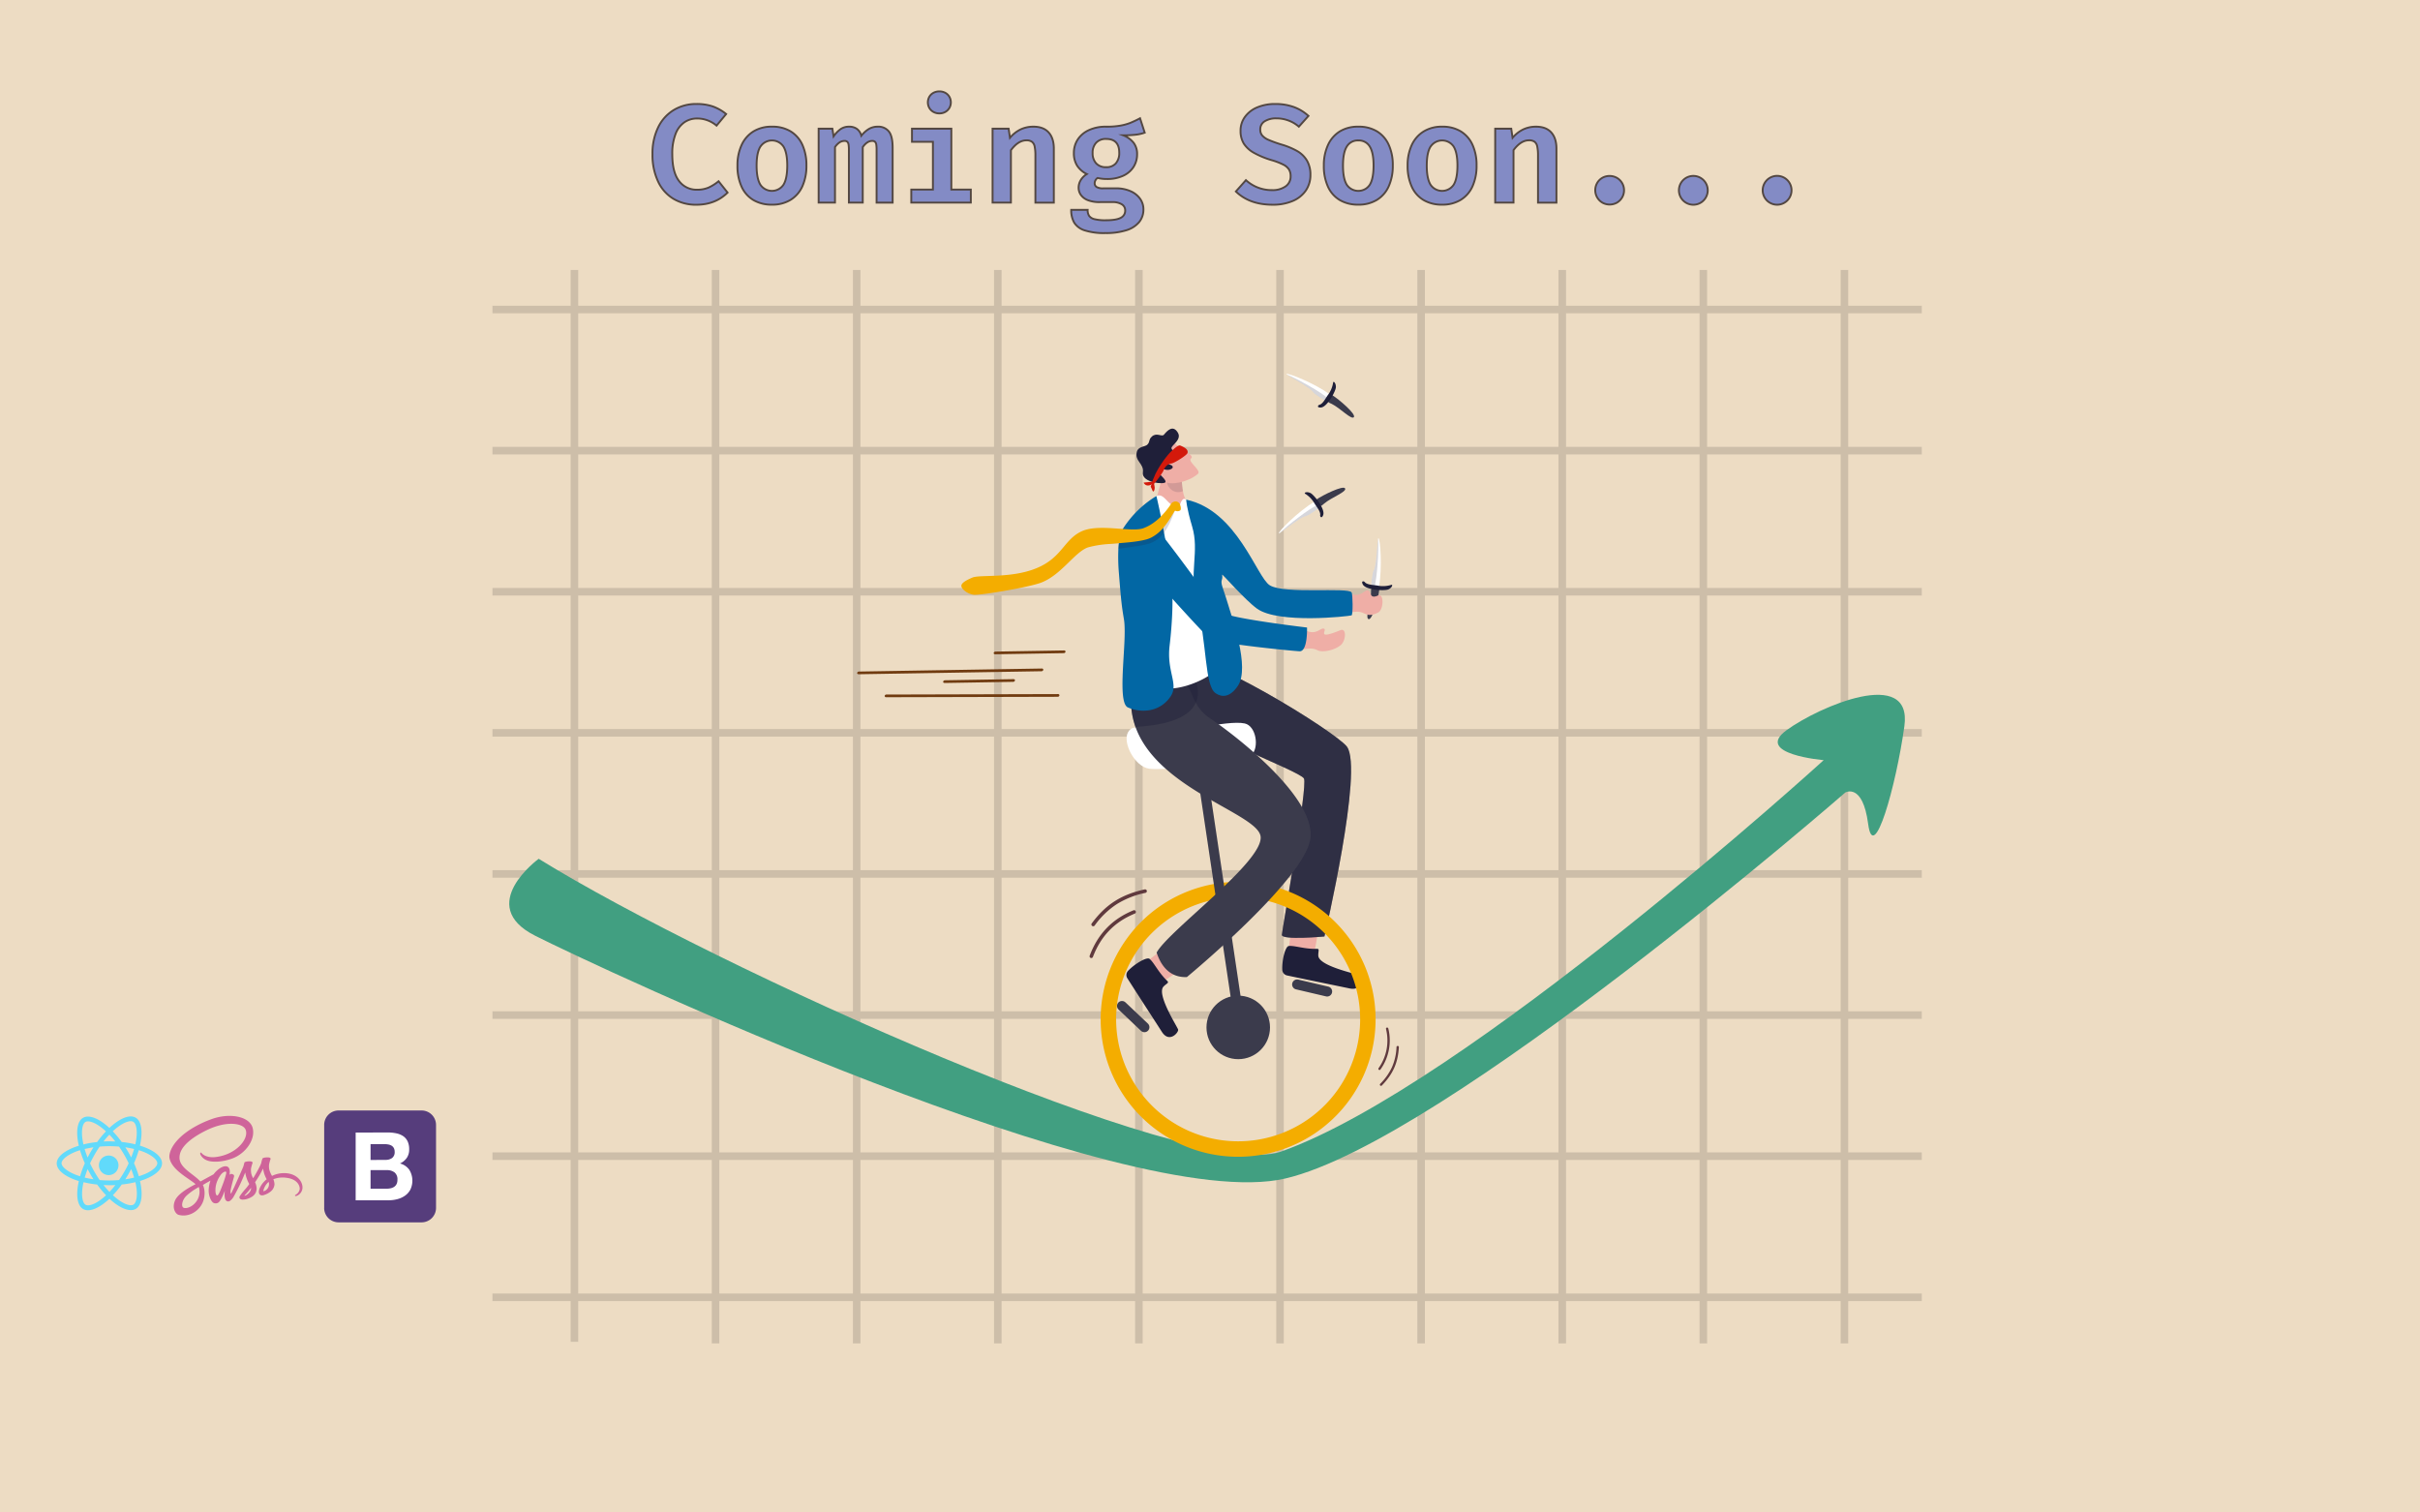 <svg id="b548483c-01d4-4da1-992d-eccd9125a22d" data-name="a73a0e4b-d520-4eaa-9ad4-c1f72439f765" xmlns="http://www.w3.org/2000/svg" width="1280" height="800" viewBox="0 0 1280 800"><rect x="0" y="0" width="1280" height="800" fill="#333333" stroke="none"/><polyline points="0 0 1280 0 1280 800 0 800" fill="#eddcc3"/><g opacity="0.16"><polyline points="303.84 142.81 303.84 163.71 303.84 238.35 303.84 312.99 303.84 387.62 303.84 462.26 303.84 536.9 303.84 611.54 303.84 686.17 303.84 709.72" fill="none" stroke="#231f20" stroke-miterlimit="10" stroke-width="4"/><polyline points="378.48 710.57 378.48 709.72 378.48 686.17 378.48 611.54 378.48 536.9 378.48 462.26 378.48 387.62 378.48 312.99 378.48 238.35 378.48 163.71 378.48 142.81" fill="none" stroke="#231f20" stroke-miterlimit="10" stroke-width="4"/><polyline points="453.12 710.57 453.12 709.72 453.12 686.17 453.12 611.54 453.12 536.9 453.12 462.26 453.12 387.62 453.12 312.99 453.12 238.35 453.12 163.71 453.12 142.81" fill="none" stroke="#231f20" stroke-miterlimit="10" stroke-width="4"/><polyline points="527.76 710.57 527.76 709.72 527.76 686.17 527.76 611.54 527.76 536.9 527.76 462.26 527.76 387.62 527.76 312.99 527.76 238.35 527.76 163.71 527.76 142.81" fill="none" stroke="#231f20" stroke-miterlimit="10" stroke-width="4"/><polyline points="602.39 710.57 602.39 709.72 602.39 686.17 602.39 611.54 602.39 536.9 602.39 462.26 602.39 387.62 602.39 312.99 602.39 238.35 602.39 163.71 602.39 142.81" fill="none" stroke="#231f20" stroke-miterlimit="10" stroke-width="4"/><polyline points="677.03 710.57 677.03 709.72 677.03 686.17 677.03 611.54 677.03 536.9 677.03 462.26 677.03 387.62 677.03 312.99 677.03 238.35 677.03 163.71 677.03 142.81" fill="none" stroke="#231f20" stroke-miterlimit="10" stroke-width="4"/><polyline points="751.67 710.57 751.67 709.72 751.67 686.17 751.67 611.54 751.67 536.9 751.67 462.26 751.67 387.62 751.67 312.99 751.67 238.35 751.67 163.71 751.67 142.81" fill="none" stroke="#231f20" stroke-miterlimit="10" stroke-width="4"/><polyline points="826.31 710.57 826.31 709.72 826.31 686.17 826.31 611.54 826.31 536.9 826.31 462.26 826.31 387.62 826.31 312.99 826.31 238.35 826.31 163.71 826.31 142.81" fill="none" stroke="#231f20" stroke-miterlimit="10" stroke-width="4"/><polyline points="900.94 710.57 900.94 709.72 900.94 686.17 900.94 611.54 900.94 536.9 900.94 462.26 900.94 387.62 900.94 312.99 900.94 238.35 900.94 163.71 900.94 142.81" fill="none" stroke="#231f20" stroke-miterlimit="10" stroke-width="4"/><polyline points="975.58 710.57 975.58 709.72 975.58 686.17 975.58 611.54 975.58 536.9 975.58 462.26 975.58 387.62 975.58 312.99 975.58 238.35 975.58 163.71 975.58 142.81" fill="none" stroke="#231f20" stroke-miterlimit="10" stroke-width="4"/><polyline points="1016.49 686.17 1016.35 686.17 975.58 686.17 900.94 686.17 826.31 686.17 751.67 686.17 677.03 686.17 602.39 686.17 527.76 686.17 453.12 686.17 378.48 686.17 303.84 686.17 260.47 686.17" fill="none" stroke="#231f20" stroke-miterlimit="10" stroke-width="4"/><polyline points="1016.49 611.54 1016.35 611.54 975.58 611.54 900.94 611.54 826.31 611.54 751.67 611.54 677.03 611.54 602.39 611.54 527.76 611.54 453.12 611.54 378.48 611.54 303.84 611.54 260.47 611.54" fill="none" stroke="#231f20" stroke-miterlimit="10" stroke-width="4"/><polyline points="1016.49 536.9 1016.35 536.9 975.58 536.9 900.94 536.9 826.31 536.9 751.67 536.9 677.03 536.9 602.39 536.9 527.76 536.9 453.12 536.9 378.48 536.9 303.84 536.9 260.47 536.9" fill="none" stroke="#231f20" stroke-miterlimit="10" stroke-width="4"/><polyline points="1016.49 462.26 1016.35 462.26 975.58 462.26 900.94 462.26 826.31 462.26 751.67 462.26 677.03 462.26 602.39 462.26 527.76 462.26 453.12 462.26 378.48 462.26 303.84 462.26 260.47 462.26" fill="none" stroke="#231f20" stroke-miterlimit="10" stroke-width="4"/><polyline points="1016.49 387.62 1016.35 387.62 975.58 387.62 900.94 387.62 826.31 387.62 751.67 387.62 677.03 387.62 602.39 387.62 527.76 387.62 453.12 387.62 378.48 387.62 303.84 387.62 260.47 387.62" fill="none" stroke="#231f20" stroke-miterlimit="10" stroke-width="4"/><polyline points="1016.49 312.99 1016.35 312.99 975.58 312.99 900.94 312.99 826.31 312.99 751.67 312.99 677.03 312.99 602.39 312.99 527.76 312.99 453.12 312.99 378.48 312.99 303.84 312.99 260.47 312.99" fill="none" stroke="#231f20" stroke-miterlimit="10" stroke-width="4"/><polyline points="1016.49 238.35 1016.35 238.35 975.58 238.35 900.94 238.35 826.31 238.35 751.67 238.35 677.03 238.35 602.39 238.35 527.76 238.35 453.12 238.35 378.48 238.35 303.84 238.35 260.47 238.35" fill="none" stroke="#231f20" stroke-miterlimit="10" stroke-width="4"/><polyline points="1016.49 163.71 1016.35 163.71 975.58 163.71 900.94 163.71 826.31 163.71 751.67 163.71 677.03 163.71 602.39 163.71 527.76 163.71 453.12 163.71 378.48 163.71 303.84 163.71 260.47 163.71" fill="none" stroke="#231f20" stroke-miterlimit="10" stroke-width="4"/></g><path d="M284.93,454.24c92.87,57.5,346.21,171.4,392.59,154.9,97.86-34.81,287.07-207.07,287.07-207.07s-37-3.14-19.7-15.8,66.81-33.89,62.38-2.13S991,457.78,988.11,435.79,976,419.2,976,419.2,764.27,603.68,679.82,623.35,314.79,511,283,494.91,284.93,454.24,284.93,454.24Z" fill="#419f81"/><path d="M725.17,313.65c-.06,5.16-3.31,13.38-1.25,13.83s5.2-11.59,5.6-15.49-4.32-1.52-4.34.07Z" fill="#3b3b4c"/><path d="M729.39,310.38l-2.39-.17-1.81-.13s.59-7.25,1.45-8.51c1.34-2,1.85-14.21,2.28-16.54.05-.26.1-.4.15-.39C730.1,284.94,731.15,300.43,729.39,310.38Z" fill="#fff"/><path d="M720.84,309.15c1.62,3,11.36,3.45,13.41,2.64s2.87-3,1.32-2.34a14.91,14.91,0,0,1-6.9.3c-2-.4-5.53-.32-6.78-1.83C721.35,307.26,719.78,307.15,720.84,309.15Z" fill="#1f1f39"/><path d="M728.92,285c.45,5.78-.57,21.53-1.92,25.18l-1.81-.13s.59-7.25,1.45-8.51C728,299.61,728.49,287.36,728.92,285Z" fill="#1f1f39" opacity="0.18" style="isolation:isolate"/><path d="M704.4,213.64c4.54,2.25,10.43,8.62,11.7,7s-8-9.52-11.32-11.54-3.18,3.16-1.78,3.9Z" fill="#3b3b4c"/><path d="M703.3,208.52l-1.17,2-.88,1.54s-6.16-3.6-6.9-4.89c-1.17-2-11.78-7.69-13.67-9.07-.2-.15-.3-.25-.27-.29C681.11,197.07,695.25,202.73,703.3,208.52Z" fill="#fff"/><path d="M698.58,215.56c3.38-.14,7.88-8.58,8-10.73s-1.43-3.82-1.51-2.17a14.56,14.56,0,0,1-2.67,6.23c-1.19,1.58-2.64,4.75-4.51,5.21C697.12,214.3,696.35,215.65,698.58,215.56Z" fill="#1f1f39"/><path d="M680.68,198.14c5.31,2.07,18.8,9.68,21.45,12.42l-.88,1.54s-6.16-3.6-6.9-4.89C693.18,205.18,682.57,199.52,680.68,198.14Z" fill="#1f1f39" opacity="0.18" style="isolation:isolate"/><path d="M700.41,266.34c3.87-3.29,12-6.17,11.05-8s-11.93,3.61-15.08,5.82,1.65,4.18,2.84,3.17Z" fill="#3b3b4c"/><path d="M695.27,265.31l1.41,1.88,1.07,1.43s-5.75,4.22-7.23,4.4c-2.32.27-11.72,7.77-13.73,9-.22.13-.35.18-.37.14C676,281.16,686.77,270.42,695.27,265.31Z" fill="#fff"/><path d="M699.86,272.44c1.22-3.16-4.75-10.64-6.67-11.63s-4.06-.2-2.58.52a14.82,14.82,0,0,1,4.66,4.92c1,1.72,3.32,4.31,3,6.2C698.14,273.27,699.06,274.51,699.86,272.44Z" fill="#1f1f39"/><path d="M676.79,282c4-4.06,16.33-13.44,19.89-14.79l1.07,1.43s-5.75,4.22-7.23,4.4C688.2,273.29,678.8,280.79,676.79,282Z" fill="#1f1f39" opacity="0.18" style="isolation:isolate"/><path d="M695.06,503.94c1.39-5.29,3.19-19,3.19-19l-14.17-2.81-2.53,20.56,8.38,8Z" fill="#efaea6"/><path d="M696.54,501.86c1.56-.05.65,1.24.74,3.59.21,5.38,18.83,9.32,21.55,10.36,1.4.53,2.2,8.54-5,7-6.24-1.3-26.25-5.39-33.07-6.86a3.2,3.2,0,0,1-2.53-3c-.23-5.21,1.68-12.82,3.62-12.59C684.91,500.08,690.06,502.08,696.54,501.86Z" fill="#1f1f39"/><path d="M618.84,346.49c16.57-3.61,87.88,40.77,93.58,48.44,8.87,11.92-11.89,100.41-11.89,100.41s-22.7,2.11-22.52-.87,13.79-78.62,11.69-82.69-60.07-25-68.78-36.87S618.84,346.49,618.84,346.49Z" fill="#3b3b4c"/><path d="M618.84,346.49c16.57-3.61,87.88,40.77,93.58,48.44,8.87,11.92-11.89,100.41-11.89,100.41s-22.7,2.11-22.52-.87,13.79-78.62,11.69-82.69-60.07-25-68.78-36.87S618.84,346.49,618.84,346.49Z" fill="#1f1f39" opacity="0.4" style="isolation:isolate"/><path d="M686.67,518.13l15.87,3.72a2.65,2.65,0,0,1,2,3.17h0a2.65,2.65,0,0,1-3.17,2h0l-15.86-3.72a2.65,2.65,0,0,1-2-3.17h0a2.65,2.65,0,0,1,3.17-2h0Z" fill="#3b3b4c"/><path d="M642.83,467.44a72.71,72.71,0,1,0,83.75,59.66h0a72.7,72.7,0,0,0-83.74-59.65Zm22.75,135.34a64.53,64.53,0,1,1,52.94-74.34,64.52,64.52,0,0,1-52.94,74.34Z" fill="#f4ad00"/><path d="M622.45,410.74h0l.13-.14A.86.86,0,0,0,622.45,410.74Z" fill="#1f1f39" opacity="0.46" style="isolation:isolate"/><path d="M636.78,396.77l23.72,159.1a2.63,2.63,0,0,1-2.2,3h0a2.65,2.65,0,0,1-3-2.22l-23.73-159.1a2.65,2.65,0,0,1,2.23-3h0A2.65,2.65,0,0,1,636.78,396.77Z" fill="#3b3b4c"/><path d="M596.68,387.25c-3.13,5.37,3.44,18.24,11.18,19.35s49.87-3.12,54.23-7.42c4-3.95,2.31-15.22-3.74-16.53-9.4-2-37,5.53-43.78,5.86S600.33,381,596.68,387.25Z" fill="#fff"/><path d="M614.88,519.25c4.74-2.72,15.76-11,15.76-11l-7.93-12.08-16.44,12.62.16,11.59Z" fill="#efaea6"/><path d="M617.4,518.84c1.13,1.08-.43,1.33-2,3-3.69,3.92,6.55,20,7.71,22.62.61,1.38-4.54,7.57-8.53,1.37-3.45-5.36-14.55-22.5-18.29-28.39a3.21,3.21,0,0,1,.35-3.9c3.56-3.81,10.32-7.78,11.52-6.24C610.51,509.3,612.7,514.37,617.4,518.84Z" fill="#1f1f39"/><path d="M693.1,443.5c-2.85,21.71-65.34,73.31-65.34,73.31-11.86.47-15.12-10.7-16-12.94,6.27-11.68,56.81-48.19,55-61.49-1.69-12.15-54.29-24.64-66.19-57.94a40.73,40.73,0,0,1-2.16-9.68,44.69,44.69,0,0,1,.48-12c.57-3.33,3.73-14,13.78-11.15,8.93,2.56,12.76,6.43,15.26,10.73,1.74,3,2.84,6.22,4.57,9.35a22.72,22.72,0,0,0,7.51,8.25C653.57,389,696,421.78,693.1,443.5Z" fill="#3b3b4c"/><path d="M595.3,530.2l11.83,11.2a2.64,2.64,0,0,1,.11,3.73h0a2.64,2.64,0,0,1-3.73.11h0L591.66,534a2.64,2.64,0,0,1-.11-3.73h0a2.64,2.64,0,0,1,3.73-.07Z" fill="#3b3b4c"/><circle cx="654.94" cy="543.43" r="16.8" fill="#3b3b4c"/><line x1="454.28" y1="355.92" x2="550.92" y2="354.32" fill="none"/><path d="M551.83,354.11a.61.61,0,0,1,0,.19,1,1,0,0,1-1,.74l-96.63,1.59c-.51,0-.88-.3-.83-.7a1,1,0,0,1,1-.73L551,353.6A.77.77,0,0,1,551.83,354.11Z" fill="#703b10"/><line x1="468.86" y1="368.07" x2="559.49" y2="367.84" fill="none"/><path d="M560.35,367.64a.67.67,0,0,1,0,.2.91.91,0,0,1-1,.71l-90.64.23a.71.71,0,0,1-.78-.62v-.09a.91.91,0,0,1,.95-.71l90.64-.24A.75.75,0,0,1,560.35,367.64Z" fill="#703b10"/><line x1="499.76" y1="360.53" x2="535.93" y2="359.94" fill="none"/><path d="M536.85,359.73a.61.61,0,0,1,0,.19,1,1,0,0,1-1,.73l-36.17.6c-.51,0-.88-.31-.83-.7a1,1,0,0,1,1-.73l36.17-.6A.77.77,0,0,1,536.85,359.73Z" fill="#703b10"/><line x1="526.5" y1="345.36" x2="562.67" y2="344.76" fill="none"/><path d="M563.59,344.55a.61.61,0,0,1,0,.19,1,1,0,0,1-1,.73l-36.17.6c-.51,0-.88-.3-.83-.7a1,1,0,0,1,1-.73l36.17-.6A.77.77,0,0,1,563.59,344.55Z" fill="#703b10"/><path d="M703.47,324.09c2.95.16,4.79.59,8.67.17s6-1.35,8.93,0c2.63,1.17,4,1.6,7.85-.27,3-1.46,3.21-10.49-.07-9-4.64,2.05-3.41-2-5.21-2.65-2.1-.72-3.65,4.32-10.25,1.36a14.61,14.61,0,0,0-9.63-.55C702.16,313.66,703.47,324.09,703.47,324.09Z" fill="#efaea6"/><path d="M679.37,342.66c2.93.34,4.73.88,8.63.72s6-.9,8.91.57c2.53,1.3,8.8.06,12.11-2.63,3-2.39,3.27-9.33,0-8-13.23,5.37-6.91-.05-8.66-.76-2-.84-4,3.93-10.32.64a15.07,15.07,0,0,0-9.56-1.16C678.8,332.5,679.37,342.66,679.37,342.66Z" fill="#efaea6"/><path d="M632.52,371.66C627.93,382,610,384,600.59,384.44a40.73,40.73,0,0,1-2.16-9.68,9,9,0,0,0,.51-3.74c4.06-1.15,20.67-6.19,29-8.71l4.81-1.47C634.06,365.2,633.82,368.76,632.52,371.66Z" fill="#1f1f39" opacity="0.4" style="isolation:isolate"/><path d="M625.69,259.73a15.09,15.09,0,0,0,1.18,4c1.06,2.08.88,5.33,3.53,8.41,2,2.31-8.63.64-8.63.64l-10.92-1.87c-.58-4.81,3.59-15.46,3.92-19.86.37-4.82,5.81-9.78,5.81-9.78L625,250.6l.1.21-.14.86A53.08,53.08,0,0,0,625.69,259.73Z" fill="#efaea6"/><path d="M625.14,250.81l-.14.86a54.46,54.46,0,0,0,.69,8.06c-5.78,2.5-9.54-4-8.13-5.92a48.09,48.09,0,0,1,4.45-4.35l3,1.14Z" fill="#1f1f39" opacity="0.14" style="isolation:isolate"/><path d="M611.64,262.38c4.31-2,6,5.56,10.65,5.17,2.44-.21,1.73-1.2,2.67-2.52.58-.82,1.11-1.72,2.41-.74,26.45,19.89,13.07,83.48,16.63,87.16,2.92,3-14.85,13.64-27.3,12.66-17.07-1.35-19.14-19.77-19.26-23.34s.49-64.6.49-64.6A90.29,90.29,0,0,0,611.64,262.38Z" fill="#fff"/><path d="M714.87,325.49c-1.6.51-38.75,4.61-50-3.56-6.55-4.75-18.57-18.72-18.45-17.95.52,3.32-1.18,2.37.22,6.68,1.12,3.46,2.31,6.78,3,9.28,1.81,6.41,11.6,33,5.15,42.74-4.11,6.16-8.34,6.32-11.8,4-5.93-3.95-4.47-26.62-10-47.65-4.29-16.26,1.57-27.23-2.45-40.59-3-10.1-3.14-14.16-3.14-14.16,27,5.71,37.21,40.9,44.2,45.29,7.71,4.85,41.6.89,43.31,3.79C715.53,314.45,715.67,325.23,714.87,325.49Z" fill="#0267a4"/><path d="M619.87,310.93c.82,9.22-.31,22.88-1.23,30.55-1.65,13.82,4.87,20.25.59,26.77-5.16,7.87-14.71,9.34-22.64,5.94-4.25-1.81-2.74-18.2-2-31.64h0c.34-6.13.45-11.64-.1-14.9-1.1-6.61-1.51-9.5-2.67-24.5a96.85,96.85,0,0,1-.28-12.86c.05-1,.14-2,.25-3a31,31,0,0,1,.67-3.71,15.64,15.64,0,0,1,1.43-3.79c.12-.21.24-.42.38-.62a54.54,54.54,0,0,1,17.37-16.8c.46,1.82,1.34,5.72,2.39,10.84q.27,1.29.54,2.7c.21,1.06.43,2.17.65,3.31.15.82.31,1.65.47,2.5C617.33,290.66,619,301.27,619.87,310.93Z" fill="#0267a4"/><path d="M687.46,344.48c4.29,0,3.86-12.56,3.86-12.56s-37.94-4.45-44.22-7.61-3.28-3.62-33.23-42.33h0l-.53-.69s-.07-.11-.22-.31a18.32,18.32,0,0,0-1.45-1.72,23.54,23.54,0,0,0-3.48-3.06l-.31-.22a21.42,21.42,0,0,0-2.25-1.37c-.58-.31-1.19-.6-1.84-.87-6.32-2.66-9.89,10.89-7.51,15.3a28.52,28.52,0,0,0,2.24,3c.62.76,1.33,1.63,2.14,2.6l.68.8c.79.95,1.66,2,2.58,3l1.3,1.5.9,1c12.17,14,31.45,35.15,33.8,36.87C643.27,340.4,685.28,344.46,687.46,344.48Z" fill="#0267a4"/><path d="M621.23,234.33c2.74,3,10.95,6.43,8.77,8.13s5.8,6.35,3.55,8.24c-5.46,4.58-14.62,6.09-17.42,4s-8.23-10-8.23-10Z" fill="#efaea6"/><path d="M617.84,242c1.93-1.18,2.3-.81,3.08-2.38s-2.68-1.6-.66-3.79,4.43-4.32,2.64-7.15c-2.59-4.1-5.52-.85-7.27,1.24-1.12,1.34-3.71-1.32-6.3.91-2,1.76-.84,2.8-2.58,4.45-1.06,1-4.71.86-5.43,3.62-1.34,5.12,3.8,6.08,3.15,10.93-.76,5.66,11.81,6.6,12,5.12.26-1.74-3.72-3.86-3.3-5.42.63-2.35,1.82-1.2,4-1,2.36.22,4.93-1.69,1.41-2.9S616.1,243,617.84,242Z" fill="#1f1f39"/><path d="M621.74,269.72c-.08,0-.2.18-.37.55-.79,1.75-2.56,7.26-5.68,11.46a16.7,16.7,0,0,1-2.82,3,16.06,16.06,0,0,1-5,2.82h0l-.37.11h-.11c-3.08.89-9.4,1.8-15.84,2.58.05-1,.14-2,.25-3l-3.24.26-1.75.15c.45-1.38.89-2.66,1.3-3.83l1.72-.1,2.64-.19c5.73-.43,11.34-1.11,12.95-1.69a21.51,21.51,0,0,0,3.64-1.7c.28-.16.56-.34.83-.51.54-.34,1-.7,1.56-1.07a30.92,30.92,0,0,0,3.13-2.7,43.77,43.77,0,0,0,4.78-5.66c1-1.37.77-3,2.24-3.45C623.55,266.26,622.46,270,621.74,269.72Z" fill="#1f1f39" opacity="0.18" style="isolation:isolate"/><path d="M624.1,270.06a2.58,2.58,0,0,1-2.5.06c-.05,0-.13,0-.23.15-.75.86-2.81,5.13-6.15,9a21.11,21.11,0,0,1-6.16,5,14.19,14.19,0,0,1-2.33.94c-3.86,1.15-9.41,1.66-14.94,2.11l-3.24.26-1.75.15a55,55,0,0,0-11.26,1.78c-7,2.33-14.08,14.52-24.77,18.63-6.56,2.52-32.63,6.9-35.82,6.44s-5.91-2.67-6.4-4.27,1.79-3.12,5.76-4.81,20.51.6,34-5,14.38-15,23.61-19.39c5.09-2.44,12.58-2,19.35-1.51l2.6.19c4.44.31,8.35.48,10.76-.37a22.49,22.49,0,0,0,5.28-2.75,30.15,30.15,0,0,0,4.1-3.46,42.39,42.39,0,0,0,4.56-5.44c1-1.36,1-2,2.42-2.4a2.54,2.54,0,0,1,3.22,1.59v.12C624.55,268,624.87,269.67,624.1,270.06Z" fill="#f4ad00"/><path d="M624.25,235.65c3.76,1.52,4.19,2.82,3.83,4s-7,5.36-8.53,5.52c-2.67.29-3.72,2.67-4.23,3.9s-5.17,7.65-5.61,7.27c-1-.87.64-3.56,1.29-5.38a54.42,54.42,0,0,1,7.58-11.31C621,237.22,623.31,235.27,624.25,235.65Z" fill="#d3190b"/><path d="M610.14,254.69c-5.57.79-5.9.09-4.59,1.48s4.09.17,4.55-.75S610.14,254.69,610.14,254.69Z" fill="#d3190b"/><path d="M609.6,255.4c-1.57,2.56-.84,1.68-.15,3.79s1.57-.59,1.22-1.93S610.5,253.92,609.6,255.4Z" fill="#d3190b"/><path d="M577.41,506.72a.94.94,0,0,0,.67-.58c4.17-11,11.42-18.52,22.14-22.9a.94.94,0,0,0-.66-1.76h0c-11.24,4.58-18.83,12.42-23.19,24a.91.91,0,0,0,.52,1.19h0A.89.89,0,0,0,577.41,506.72Z" fill="#603a3e"/><path d="M578.46,489.9a.92.92,0,0,0,.54-.36,43.83,43.83,0,0,1,11.74-11.34,46.18,46.18,0,0,1,15.13-5.94h0a.94.94,0,0,0-.42-1.84c-12.5,2.8-20.6,8-28,18a.93.93,0,0,0,.18,1.3h0A1,1,0,0,0,578.46,489.9Z" fill="#603a3e"/><path d="M733.25,543.67a.61.61,0,0,0-.16.57,25.32,25.32,0,0,1-4,20.85.63.63,0,0,0,1,.71,26.51,26.51,0,0,0,4.22-21.8.63.63,0,0,0-.75-.48A.6.6,0,0,0,733.25,543.67Z" fill="#603a3e"/><path d="M738.82,553.42a.63.63,0,0,0-.17.39,29.21,29.21,0,0,1-2.38,10.61,30.89,30.89,0,0,1-6.25,8.85h0a.65.65,0,0,0,0,.88.62.62,0,0,0,.88,0h0c5.93-6.13,8.53-12,9-20.26a.61.61,0,0,0-.56-.66h0a.62.62,0,0,0-.51.2Z" fill="#603a3e"/><path d="M377.08,56.32a24,24,0,0,1,7,4L379,66.44a15.83,15.83,0,0,0-10.33-3.77,11.82,11.82,0,0,0-6.67,2,13.12,13.12,0,0,0-4.67,6.17,28.27,28.27,0,0,0-1.74,10.74q0,9.57,3.57,14.16a11.47,11.47,0,0,0,9.58,4.6,14.83,14.83,0,0,0,6.16-1.18,24.1,24.1,0,0,0,5.17-3.29l4.77,6q-6.51,6.42-16.54,6.42a23.15,23.15,0,0,1-12-3.08,20.82,20.82,0,0,1-8.18-9.12,32.79,32.79,0,0,1-3-14.53,31.32,31.32,0,0,1,3.05-14.31,21.72,21.72,0,0,1,8.31-9.12A22.73,22.73,0,0,1,368.28,55,26.29,26.29,0,0,1,377.08,56.32Z" fill="#838bc5" stroke="#534741" stroke-miterlimit="10"/><path d="M418.19,69.49a16,16,0,0,1,6.23,7.16,26,26,0,0,1,2.12,10.87,26.14,26.14,0,0,1-2.14,11,16,16,0,0,1-6.26,7.2,18.38,18.38,0,0,1-9.84,2.53,18.72,18.72,0,0,1-9.86-2.47,15.78,15.78,0,0,1-6.24-7.13,26.15,26.15,0,0,1-2.14-11.07,25.42,25.42,0,0,1,2.16-10.8,16.47,16.47,0,0,1,6.28-7.26A18.18,18.18,0,0,1,408.34,67,18.38,18.38,0,0,1,418.19,69.49Zm-16,8.05q-2,3.22-2,10.06t2,10.11a7.36,7.36,0,0,0,10.21,2h0a7.32,7.32,0,0,0,2-2q2-3.24,2-10.18,0-6.75-2-10a7.34,7.34,0,0,0-12.18,0Z" fill="#838bc5" stroke="#534741" stroke-miterlimit="10"/><path d="M470.14,69.54c1.36,1.72,2,4.6,2,8.64v29h-8.49V79.4a18.73,18.73,0,0,0-.16-2.9,2.58,2.58,0,0,0-.67-1.49,2.06,2.06,0,0,0-1.49-.48q-2.7,0-5,3.28v29.36H449V79.4a18.74,18.74,0,0,0-.17-2.9,2.6,2.6,0,0,0-.66-1.49,2.1,2.1,0,0,0-1.5-.48,4.89,4.89,0,0,0-2.55.75,9.29,9.29,0,0,0-2.47,2.53v29.36H433V68.06h7.27l.63,4.07a16,16,0,0,1,3.78-3.88A7.82,7.82,0,0,1,449.21,67a6.78,6.78,0,0,1,4,1.16,6.4,6.4,0,0,1,2.37,3.64,15,15,0,0,1,3.93-3.55A9,9,0,0,1,464.2,67,7.09,7.09,0,0,1,470.14,69.54Z" fill="#838bc5" stroke="#534741" stroke-miterlimit="10"/><path d="M482.37,68.06h20.82v32.2h10.3v6.91H482v-6.91h11.44V75H482.37ZM500,49.1a5.61,5.61,0,0,1,2.15,2.09,6,6,0,0,1,0,5.91A5.78,5.78,0,0,1,500,59.2a6.24,6.24,0,0,1-3.13.78,6.35,6.35,0,0,1-3.16-.78,5.66,5.66,0,0,1-2.16-2.1,6,6,0,0,1,0-5.91,5.56,5.56,0,0,1,2.16-2.09,6.55,6.55,0,0,1,3.16-.75A6.43,6.43,0,0,1,500,49.1Z" fill="#838bc5" stroke="#534741" stroke-miterlimit="10"/><path d="M525,107.17V68.06h8.49l.71,4.84a16.86,16.86,0,0,1,5.64-4.45A15.65,15.65,0,0,1,546.61,67q5.25,0,8,3c1.83,2,2.79,4.88,2.79,8.57v28.62h-9.75V82.35a22.86,22.86,0,0,0-.39-4.81,4.17,4.17,0,0,0-1.4-2.52,4.83,4.83,0,0,0-3-.79q-4.29,0-8.16,5.21v27.73Z" fill="#838bc5" stroke="#534741" stroke-miterlimit="10"/><path d="M605.47,70.17a21.54,21.54,0,0,1-4.88,1.09,58.09,58.09,0,0,1-6.46.31,13.2,13.2,0,0,1,5.5,4,9.67,9.67,0,0,1,1.81,6,12.26,12.26,0,0,1-1.94,6.81A12.81,12.81,0,0,1,594,93a19.71,19.71,0,0,1-8.43,1.68,20.55,20.55,0,0,1-5-.55,2.89,2.89,0,0,0-1.12,1.18A3.18,3.18,0,0,0,579,96.9a2.31,2.31,0,0,0,1,2,6.48,6.48,0,0,0,3.64.72h6.64a18.62,18.62,0,0,1,7.55,1.44,12.1,12.1,0,0,1,5.14,4,9.47,9.47,0,0,1,1.82,5.67,10.43,10.43,0,0,1-2.3,6.78,14.26,14.26,0,0,1-6.82,4.3,35.62,35.62,0,0,1-11,1.47,33.57,33.57,0,0,1-10.87-1.4,10.16,10.16,0,0,1-5.6-4.08,12.92,12.92,0,0,1-1.6-6.8h8.68a5.58,5.58,0,0,0,.79,3.19,4.9,4.9,0,0,0,2.86,1.74,23.72,23.72,0,0,0,6,.57c3.71,0,6.35-.44,7.9-1.31a4.16,4.16,0,0,0,2.32-3.82,3.7,3.7,0,0,0-1.79-3.29,9,9,0,0,0-5-1.18H581.8a16.68,16.68,0,0,1-6.33-1,8.15,8.15,0,0,1-3.75-2.77,6.52,6.52,0,0,1-1.22-3.84,7.62,7.62,0,0,1,1.12-4,9.78,9.78,0,0,1,3.24-3.22,12.77,12.77,0,0,1-5.21-4.56A12.27,12.27,0,0,1,568,81a12.89,12.89,0,0,1,2.14-7.35,13.84,13.84,0,0,1,6-4.91A20.91,20.91,0,0,1,584.86,67a41.63,41.63,0,0,0,7.48-.51,27.59,27.59,0,0,0,5.5-1.48q2.64-1.1,5.16-2.45Zm-25.68,5.32a7.58,7.58,0,0,0-1.87,5.42,7.8,7.8,0,0,0,1.88,5.52,6.87,6.87,0,0,0,5.28,2,6.47,6.47,0,0,0,5.1-2A8.26,8.26,0,0,0,592,80.8q0-7.3-6.9-7.31A6.87,6.87,0,0,0,579.79,75.49Z" fill="#838bc5" stroke="#534741" stroke-miterlimit="10"/><path d="M690.72,100.72a15.76,15.76,0,0,1-6.92,5.56,26.31,26.31,0,0,1-10.73,2q-12.15,0-19.39-7l5.32-6a20.18,20.18,0,0,0,13.92,5.28,11.74,11.74,0,0,0,7-1.94,6.31,6.31,0,0,0,2.72-5.45,6.62,6.62,0,0,0-.89-3.56,7.56,7.56,0,0,0-3-2.55,35.74,35.74,0,0,0-6-2.31,45.68,45.68,0,0,1-9.39-3.85,15,15,0,0,1-5.45-4.9,12.63,12.63,0,0,1-1.75-6.76,12.22,12.22,0,0,1,2.4-7.51,15.23,15.23,0,0,1,6.57-5A24.08,24.08,0,0,1,674.47,55a28.4,28.4,0,0,1,9.88,1.61,23.27,23.27,0,0,1,7.73,4.71L687,67a17.6,17.6,0,0,0-5.62-3.3,17.94,17.94,0,0,0-6.24-1.09,11.24,11.24,0,0,0-6.2,1.53,4.91,4.91,0,0,0-2.36,4.37,4.79,4.79,0,0,0,1,3.11A9.19,9.19,0,0,0,671,74a62.46,62.46,0,0,0,6.91,2.48,39.54,39.54,0,0,1,8.23,3.43,14.13,14.13,0,0,1,5.13,5,14.7,14.7,0,0,1,1.85,7.65A14.33,14.33,0,0,1,690.72,100.72Z" fill="#838bc5" stroke="#534741" stroke-miterlimit="10"/><path d="M728.34,69.49a16,16,0,0,1,6.22,7.16,25.7,25.7,0,0,1,2.13,10.87,26.15,26.15,0,0,1-2.15,11,16,16,0,0,1-6.25,7.2,18.38,18.38,0,0,1-9.84,2.53,18.72,18.72,0,0,1-9.86-2.47,15.78,15.78,0,0,1-6.24-7.13,26.15,26.15,0,0,1-2.14-11.07,25.42,25.42,0,0,1,2.16-10.8,16.5,16.5,0,0,1,6.27-7.26A18.18,18.18,0,0,1,718.48,67,18.42,18.42,0,0,1,728.34,69.49Zm-16,8.05q-2,3.22-2,10.06t2,10.11a7.37,7.37,0,0,0,10.23,2h0a7.14,7.14,0,0,0,1.95-2q2-3.24,2-10.18,0-6.75-2-10a6.64,6.64,0,0,0-6.06-3.24,6.71,6.71,0,0,0-6.12,3.25Z" fill="#838bc5" stroke="#534741" stroke-miterlimit="10"/><path d="M772.65,69.49a16,16,0,0,1,6.22,7.16A25.7,25.7,0,0,1,781,87.52a26.14,26.14,0,0,1-2.14,11,16,16,0,0,1-6.26,7.2,18.38,18.38,0,0,1-9.84,2.53,18.72,18.72,0,0,1-9.86-2.47,15.7,15.7,0,0,1-6.23-7.13,26.32,26.32,0,0,1-2.15-11.07,25.42,25.42,0,0,1,2.16-10.8A16.45,16.45,0,0,1,753,69.54,18.11,18.11,0,0,1,762.79,67,18.42,18.42,0,0,1,772.65,69.49Zm-16,8.05q-2,3.22-2,10.06t2,10.11a7.37,7.37,0,0,0,10.23,2h0a7.32,7.32,0,0,0,2-2q2-3.24,2-10.18,0-6.75-2-10a7.35,7.35,0,0,0-12.19,0Z" fill="#838bc5" stroke="#534741" stroke-miterlimit="10"/><path d="M790.85,107.17V68.06h8.49l.7,4.84a17.12,17.12,0,0,1,5.65-4.45A15.64,15.64,0,0,1,812.45,67q5.25,0,8,3c1.83,2,2.79,4.88,2.79,8.57v28.62h-9.75V82.35a22.86,22.86,0,0,0-.39-4.81A4.15,4.15,0,0,0,811.7,75a4.83,4.83,0,0,0-3-.79q-4.29,0-8.16,5.21v27.73Z" fill="#838bc5" stroke="#534741" stroke-miterlimit="10"/><path d="M844.74,96.85a7.57,7.57,0,0,1,2.77-2.79,7.89,7.89,0,0,1,7.68,0A7.58,7.58,0,0,1,858,104.4l0,0a7.57,7.57,0,0,1-2.77,2.79,7.89,7.89,0,0,1-7.68,0,7.63,7.63,0,0,1-2.77-10.39Z" fill="#838bc5" stroke="#534741" stroke-miterlimit="10"/><path d="M889.05,96.85a7.62,7.62,0,1,1,10.45,10.39,7.62,7.62,0,0,1-10.45-10.39Z" fill="#838bc5" stroke="#534741" stroke-miterlimit="10"/><path d="M933.35,96.85a7.63,7.63,0,1,1,2.77,10.39A7.62,7.62,0,0,1,933.35,96.85Z" fill="#838bc5" stroke="#534741" stroke-miterlimit="10"/><path d="M85.71,615.31c0-3.69-4.62-7.18-11.7-9.35,1.64-7.22.91-13-2.29-14.8a4.92,4.92,0,0,0-2.54-.64v2.53a2.63,2.63,0,0,1,1.29.3c1.54.89,2.21,4.26,1.69,8.59-.14,1.12-.33,2.24-.58,3.34a53.38,53.38,0,0,0-7.2-1.24,55.73,55.73,0,0,0-4.73-5.67c3.7-3.44,7.18-5.33,9.54-5.33v-2.53h0c-3.12,0-7.21,2.23-11.34,6.09-4.13-3.84-8.22-6-11.34-6v2.53c2.35,0,5.83,1.87,9.53,5.29a53.86,53.86,0,0,0-4.68,5.66,50.22,50.22,0,0,0-7.22,1.25c-.25-1.09-.45-2.19-.59-3.29-.54-4.34.12-7.71,1.66-8.6a2.47,2.47,0,0,1,1.3-.3v-2.53h0a5,5,0,0,0-2.56.63c-3.19,1.84-3.91,7.58-2.26,14.77C34.63,608.19,30,611.67,30,615.35s4.62,7.19,11.7,9.35c-1.63,7.22-.91,13,2.29,14.8a5,5,0,0,0,2.56.64c3.12,0,7.21-2.22,11.34-6.08,4.13,3.83,8.21,6,11.34,6a5.11,5.11,0,0,0,2.56-.63c3.19-1.84,3.91-7.57,2.26-14.77C81.13,622.48,85.71,619,85.71,615.31Zm-14.77-7.57c-.42,1.47-1,3-1.54,4.48-.46-.9-1-1.81-1.48-2.72s-1.08-1.79-1.64-2.66c1.62.24,3.18.54,4.67.9Zm-5.23,12.09c-.89,1.53-1.8,3-2.74,4.33-1.69.15-3.4.23-5.13.23s-3.43-.08-5.11-.21c-.94-1.35-1.86-2.8-2.74-4.32s-1.65-3-2.36-4.51c.7-1.52,1.49-3,2.35-4.53s1.79-3,2.73-4.34c1.69-.15,3.41-.23,5.13-.23s3.43.08,5.11.22c.94,1.33,1.85,2.77,2.75,4.31s1.64,3,2.36,4.52a45,45,0,0,1-2.35,4.52Zm3.66-1.48q.9,2.22,1.57,4.52c-1.49.36-3,.67-4.68.91.56-.88,1.12-1.77,1.64-2.69s1-1.83,1.51-2.74ZM57.9,630.44q-1.66-1.74-3.15-3.63c1,0,2.06.08,3.12.08s2.12,0,3.16-.08a46.94,46.94,0,0,1-3.13,3.62Zm-8.44-6.68c-1.61-.24-3.17-.53-4.65-.9.42-1.46.94-3,1.53-4.48.46.91,1,1.82,1.49,2.72s1.07,1.82,1.63,2.68Zm8.39-23.62A47.35,47.35,0,0,1,61,603.77c-1,0-2.06-.08-3.12-.08s-2.12,0-3.15.08a41.19,41.19,0,0,1,3.12-3.61Zm-8.4,6.68c-.56.88-1.11,1.78-1.64,2.69s-1,1.82-1.47,2.73a43.15,43.15,0,0,1-1.57-4.52c1.49-.28,3.06-.64,4.68-.88ZM39.18,621c-4-1.71-6.62-4-6.62-5.74s2.6-4,6.62-5.74a31,31,0,0,1,3.14-1.15,53.52,53.52,0,0,0,2.55,6.91,53.86,53.86,0,0,0-2.51,6.88q-1.62-.5-3.18-1.14Zm6.1,16.22c-1.54-.88-2.21-4.25-1.69-8.59.13-1.06.33-2.19.58-3.33a54.84,54.84,0,0,0,7.21,1.23,55.52,55.52,0,0,0,4.72,5.68c-3.7,3.44-7.17,5.32-9.53,5.32a2.74,2.74,0,0,1-1.29-.29Zm26.93-8.64c.53,4.33-.13,7.7-1.66,8.6a2.62,2.62,0,0,1-1.31.29c-2.35,0-5.83-1.87-9.53-5.29a55.23,55.23,0,0,0,4.69-5.66,53.67,53.67,0,0,0,7.22-1.24c.25,1.1.45,2.21.59,3.33ZM76.58,621c-1,.42-2,.8-3.15,1.15a56,56,0,0,0-2.55-6.91,56.67,56.67,0,0,0,2.52-6.88c1.12.35,2.19.74,3.19,1.16,4,1.71,6.61,4,6.61,5.74s-2.61,4.06-6.62,5.76Z" fill="#61dafb"/><circle cx="57.49" cy="616.37" r="5.19" fill="#61dafb"/><path d="M150.25,620.5a14.35,14.35,0,0,0-6.37,1.48,12.89,12.89,0,0,1-1.43-3.3,8.89,8.89,0,0,1-.13-2.77,22.25,22.25,0,0,1,.84-3c0-.12-.15-.73-1.57-.74s-2.64.27-2.77.64a14.06,14.06,0,0,0-.59,2.11c-.25,1.29-2.84,5.87-4.31,8.27a8.26,8.26,0,0,1-1-2.42,8.89,8.89,0,0,1-.13-2.77,22.25,22.25,0,0,1,.84-3c0-.13-.15-.73-1.56-.74s-2.64.27-2.78.64-.29,1.25-.59,2.11-3.73,8.49-4.62,10.48c-.45,1-.85,1.83-1.14,2.38s0,0,0,.1l-.39.73h0c-.19.34-.4.67-.49.67a4.47,4.47,0,0,1,0-2.18c.51-2.65,1.75-6.79,1.74-6.94s.23-.8-.8-1.17a1.24,1.24,0,0,0-1.48.23c-.09,0-.16.22-.16.22s1.12-4.66-2.13-4.66c-2,0-4.83,2.21-6.22,4.23l-4.73,2.58c-.76.42-1.54.86-2.28,1.25l-.15-.16c-3.94-4.19-11.21-7.16-10.9-12.8.11-2,.82-7.45,14-14,10.76-5.36,19.38-3.89,20.88-.62C132,602,125.23,610.71,114,612c-4.26.48-6.5-1.17-7.07-1.78s-.67-.68-.89-.55-.14.77,0,1.11a6.64,6.64,0,0,0,4,3.17c2,.68,7,1,13.1-1.29,6.78-2.62,12.07-9.91,10.51-16s-11.86-8.23-21.58-4.78c-5.78,2.06-12,5.28-16.56,9.5-5.36,5-6.21,9.37-5.86,11.19C91,619,99.87,623.22,103.44,626.34l-.49.28c-1.79.87-8.6,4.43-10.3,8.2-1.92,4.26.3,7.33,1.79,7.74,4.59,1.28,9.29-1,11.83-4.8s2.23-8.68,1.06-10.93v-.08l1.4-.82c.91-.54,1.8-1,2.59-1.46a16.91,16.91,0,0,0-.93,4.67c-.19,2.42.8,5.56,2.11,6.79a2.31,2.31,0,0,0,1.69.55c1.51,0,2.2-1.25,3-2.74.94-1.83,1.76-4,1.76-4s-1,5.73,1.79,5.73c1,0,2.06-1.33,2.53-2h0l.08-.14.17-.26h0c.41-.72,1.33-2.35,2.7-5.06,1.78-3.49,3.48-7.86,3.48-7.86a17.66,17.66,0,0,0,2.15,6.13l-.66.91h0c-.33.44-.7.91-1.09,1.37a37.59,37.59,0,0,0-3.29,4.14,1.11,1.11,0,0,0,.3,1.51,2.73,2.73,0,0,0,1.73.28,7.94,7.94,0,0,0,2.58-.59,9.5,9.5,0,0,0,2.23-1.17,5,5,0,0,0,2.07-4.32,8.73,8.73,0,0,0-.81-3.09c.12-.18.25-.36.37-.55a58.75,58.75,0,0,0,3.85-6.66,25.27,25.27,0,0,0,.67,2.83,19.79,19.79,0,0,0,1.25,2.83,12.24,12.24,0,0,0-3.75,4.85c-.81,2.34-.18,3.4,1,3.64a3.7,3.7,0,0,0,1.88-.38,8.65,8.65,0,0,0,2.38-1.22,5.4,5.4,0,0,0,2.63-4.35,8.75,8.75,0,0,0-.6-2.57,13.33,13.33,0,0,1,6.82-.78c6.12.71,7.33,4.53,7.1,6.13a4.22,4.22,0,0,1-1.94,2.75c-.43.26-.57.36-.52.55s.24.27.61.22a4.79,4.79,0,0,0,3.33-4.25c.17-3.78-3.42-7.9-9.79-7.86Zm-47.17,15.93c-2,2.21-4.87,3-6.08,2.34s-.8-4,1.69-6.37a32.51,32.51,0,0,1,4.77-3.56l1.25-.75.14-.09.32-.19a8.8,8.8,0,0,1-2.09,8.62Zm14.77-10c-.7,1.72-2.18,6.13-3.07,5.89s-1.24-3.55-.16-6.85a15.28,15.28,0,0,1,2.41-4.41c1.11-1.24,2.32-1.65,2.63-1.14s-1.37,5.41-1.81,6.48Zm12.2,5.83c-.31.15-.58.26-.7.18s.12-.26.12-.26,1.53-1.64,2.13-2.39c.34-.44.76-.95,1.2-1.53v.17c0,2-1.9,3.29-2.75,3.83Zm9.4-2.14c-.22-.17-.19-.68.55-2.27a8.61,8.61,0,0,1,2.09-2.7,3.2,3.2,0,0,1,.2,1.19,3.89,3.89,0,0,1-2.84,3.75Z" fill="#cf649a"/><path d="M171.45,638.91a7.64,7.64,0,0,0,7.63,7.63H223a7.65,7.65,0,0,0,7.63-7.63V595a7.64,7.64,0,0,0-7.63-7.63h-43.9a7.62,7.62,0,0,0-7.63,7.63h0v43.9Z" fill="#563d7c"/><path d="M196,613.55v-8.38h7.37a11.19,11.19,0,0,1,2,.18,5.13,5.13,0,0,1,1.73.62,3.3,3.3,0,0,1,1.2,1.26,4.16,4.16,0,0,1,.45,2,3.82,3.82,0,0,1-1.35,3.27,5.83,5.83,0,0,1-3.46,1Zm-7.88-14.5v35.82h17.36a18.56,18.56,0,0,0,4.69-.6,12.53,12.53,0,0,0,4.07-1.86,9.07,9.07,0,0,0,2.83-3.23,11,11,0,0,0-.58-10.44,8.61,8.61,0,0,0-4.94-3.34,8.86,8.86,0,0,0,3.64-3,7.82,7.82,0,0,0,1.23-4.51,9.66,9.66,0,0,0-.83-4.21,7,7,0,0,0-2.33-2.74,10.37,10.37,0,0,0-3.61-1.48A21.56,21.56,0,0,0,205,599Zm7.88,29.7v-9.83h8.54a6.55,6.55,0,0,1,4.11,1.18,4.58,4.58,0,0,1,1.56,3.93,4.85,4.85,0,0,1-.48,2.31,3.83,3.83,0,0,1-1.28,1.43,5.42,5.42,0,0,1-1.85.75,11,11,0,0,1-2.21.23Z" fill="#fff"/></svg>